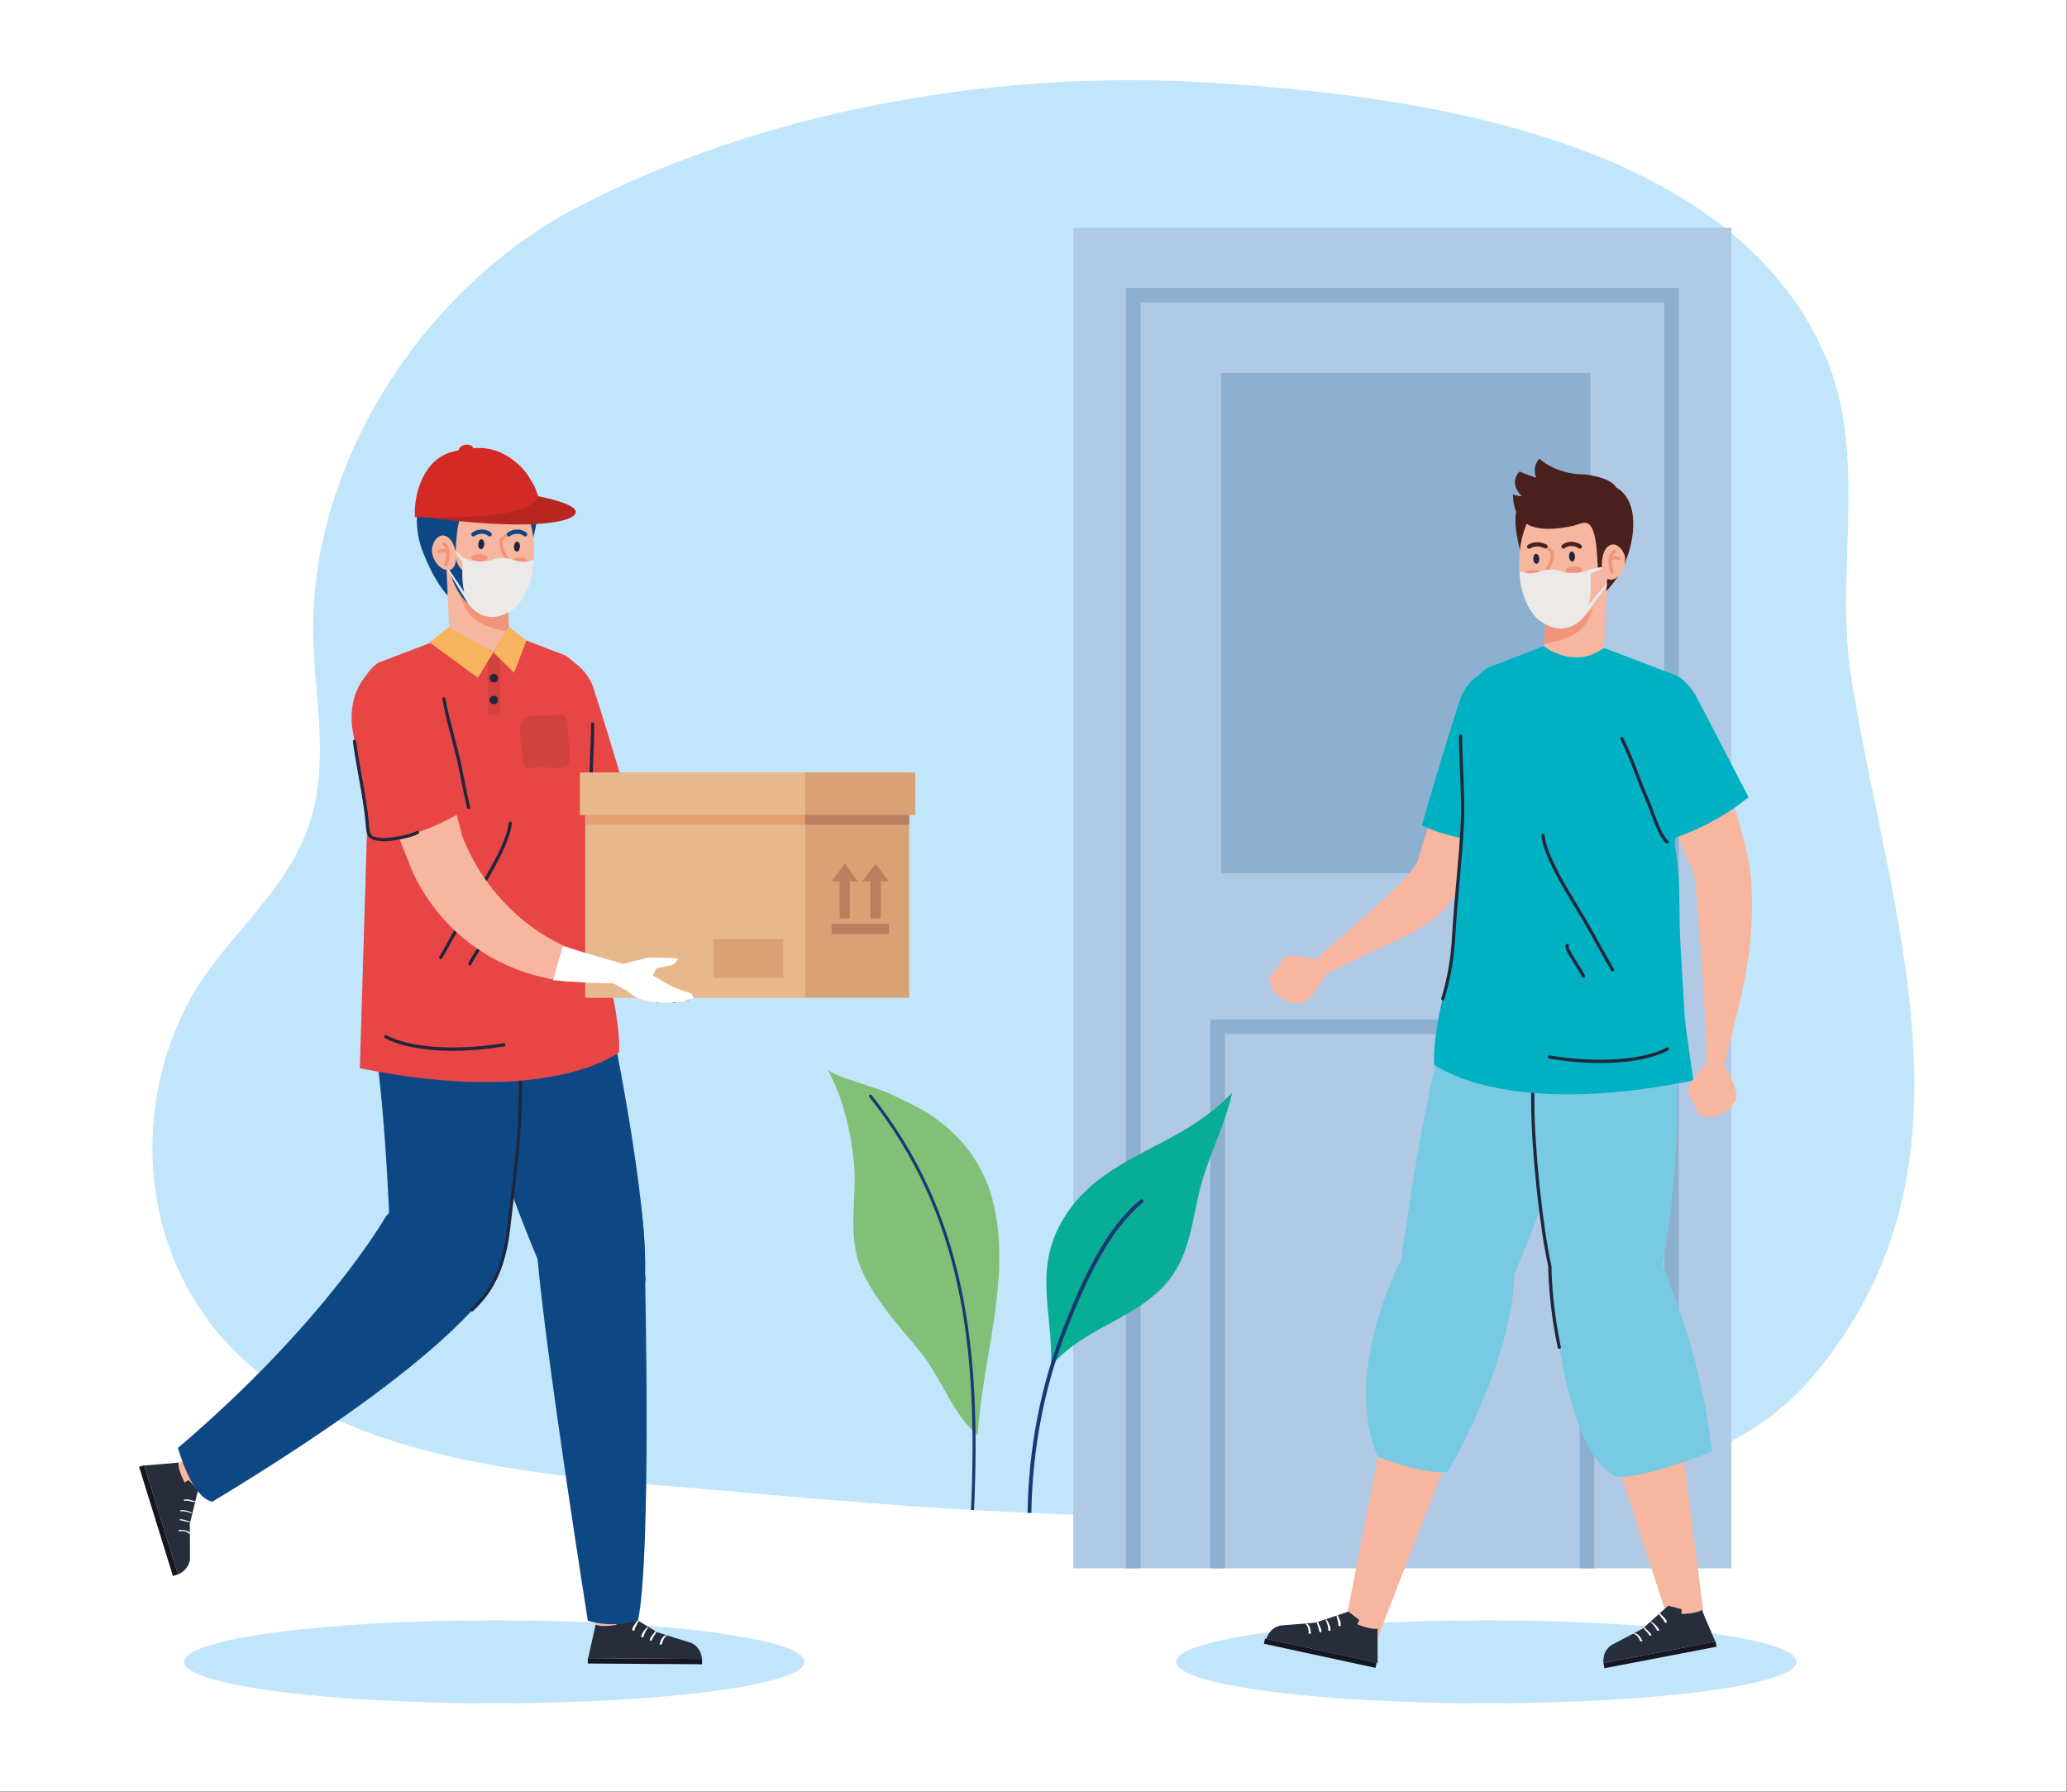<?xml version="1.0" encoding="utf-8"?>
<!-- Generator: Adobe Illustrator 23.1.0, SVG Export Plug-In . SVG Version: 6.00 Build 0)  -->
<svg version="1.1" id="Capa_1" xmlns="http://www.w3.org/2000/svg" xmlns:xlink="http://www.w3.org/1999/xlink" x="0px" y="0px"
	 viewBox="0 0 2279 1975" style="enable-background:new 0 0 2279 1975;" xml:space="preserve">
<rect x="0" y="0" width="2279" height="1975" fill="#333333" stroke="none"/>
<style type="text/css">
	.st0{fill:#FFFFFF;}
	.st1{fill:#C1E6FB;}
	.st2{fill:#B0C9E5;}
	.st3{fill:none;stroke:#8DB0D0;stroke-width:16.077;stroke-miterlimit:10;}
	.st4{fill:#8DB0D0;}
	.st5{fill:#F7B6A0;}
	.st6{fill:#E74645;}
	.st7{fill:#21263D;}
	.st8{fill:#0D4885;}
	.st9{fill:#282D3C;}
	.st10{fill:#151621;}
	.st11{fill:#F2937C;}
	.st12{fill:#ECE9E9;}
	.st13{fill:#D1413E;}
	.st14{fill:#F6B45F;}
	.st15{fill:#B7271F;}
	.st16{fill:#D42A26;}
	.st17{fill:none;stroke:#E7B88B;stroke-width:5.359;stroke-miterlimit:10;}
	.st18{fill:#E7B88B;}
	.st19{fill:#D8A274;}
	.st20{fill:#E49F73;}
	.st21{fill:#BA7E60;}
	.st22{fill:#00B1C3;}
	.st23{fill:#78CAE3;}
	.st24{fill:#49201D;}
	.st25{fill:#82BF77;}
	.st26{fill:#1A3873;}
	.st27{fill:#08AD95;}
</style>
<g>
	<rect x="0.01" class="st0" width="2278.66" height="1974.83"/>
	<path class="st1" d="M1181.5,89.82c50.04-2.25,99.66-1.9,148.16,0.99c227.99,13.6,576.19,59.18,682.01,299.38
		c49.35,112.03,10.66,239.86,29.44,357.1c42.33,264.22,154.49,543.22-46.26,774.51c-118.4,136.42-374.36,138.44-539.07,146.66
		c-217.53,10.84-435.27-5.07-651.85-24.57c-166.06-14.95-386.78-22.74-522.65-134.03c-116.73-95.62-144.16-260.24-78.18-396.05
		c33.04-68.01,97.25-115.01,129-183.09c33.97-72.82,16.55-144.17,13.46-220.64c-7.94-196.44,121.73-392.95,289.32-480.77
		C798.14,143.77,992.84,98.31,1181.5,89.82z"/>
	<path class="st1" d="M887.07,1831.9c0,25.25-153.17,45.72-342.11,45.72c-188.94,0-342.11-20.47-342.11-45.72
		c0-25.25,153.17-45.72,342.11-45.72C733.9,1786.18,887.07,1806.65,887.07,1831.9z"/>
	<path class="st1" d="M1980.91,1831.9c0,25.25-153.17,45.72-342.11,45.72c-188.94,0-342.11-20.47-342.11-45.72
		c0-25.25,153.17-45.72,342.11-45.72C1827.74,1786.18,1980.91,1806.65,1980.91,1831.9z"/>
	<g>
		<rect x="1183.38" y="251.13" class="st2" width="725.58" height="1477.75"/>
		<polyline class="st3" points="1249.46,1728.88 1249.46,325.36 1842.9,325.36 1842.9,1728.88 		"/>
		<polyline class="st3" points="1342.53,1728.88 1342.53,1131.9 1749.82,1131.9 1749.82,1728.88 		"/>
		<rect x="1346.37" y="411.11" class="st4" width="407.29" height="551.58"/>
		<path class="st4" d="M1796.54,1057.25c0,21.71-17.59,39.3-39.3,39.3c-21.71,0-39.3-17.6-39.3-39.3c0-21.71,17.59-39.3,39.3-39.3
			C1778.94,1017.94,1796.54,1035.54,1796.54,1057.25z"/>
	</g>
	<g>
		<g>
			<g>
				<g>
					<g>
						<path class="st5" d="M696.1,960.44c14.19-4.51-2.27-45.91-5.23-57.63c-23.5-92.78-34.55-147.05-52.01-163.36
							c-2.18-4.5-65.63-40.54-63.8,23.12c-0.49,21.51,63.67,171.38,78.47,202.43C653.53,965.01,666.55,972.13,696.1,960.44z"/>
					</g>
				</g>
				<g>
					<g>
						<path class="st5" d="M653.53,965.01c34.4,55.43,84.47,53.94,181.97,84.21l5.78-19c-11.53-13.67-136.15-73.66-141.88-97.89
							C699.4,932.33,653.95,916.8,653.53,965.01z"/>
					</g>
				</g>
			</g>
			<g>
				<path class="st5" d="M866.5,1087.08c-1.87,2.12-5-1.26-6.51-2.59c-12.02-10.66-39.98-39.2-34.03-52.49
					c8.51-19.01,59.54-13.82,66.95-9.62c0.3,6.59-18.25,6-28.2,8.37c13.44,13.57,46.01,24.98,49.97,33.21
					c-0.99,9.57-24.01-8.24-40.31-10.99c26.41,17.19,40.64,26.99,38.31,30.09c-2.39,6.87-34.2-12.32-44.66-21.01
					c11.45,11.4,21.02,19.3,25.59,24.63c2.68,3.12,0.32,5.73,0.32,5.73c-6.35,1.87-29.64-20.08-36.96-26.32
					c1.26,5.06,6.04,9.35,8.44,13.88c0.85,1.6,2.59,4.79,1.37,6.72C866.68,1086.83,866.59,1086.95,866.5,1087.08z"/>
			</g>
		</g>
		<g>
			<g>
				<g>
					<g>
						<path class="st0" d="M772.29,987.67c29.58,17.26,63.84,36.45,68.99,42.55l-5.78,19c-30.94-9.6-57.08-16-79.48-22.05
							C756.02,1027.16,757.46,1012.02,772.29,987.67z"/>
					</g>
				</g>
			</g>
			<g>
				<path class="st0" d="M866.5,1087.08c-1.87,2.12-5-1.26-6.51-2.59c-12.02-10.66-39.98-39.2-34.03-52.49
					c8.51-19.01,59.54-13.82,66.95-9.62c0.3,6.59-18.25,6-28.2,8.37c13.44,13.57,46.01,24.98,49.97,33.21
					c-0.99,9.57-24.01-8.24-40.31-10.99c26.41,17.19,40.64,26.99,38.31,30.09c-2.39,6.87-34.2-12.32-44.66-21.01
					c11.45,11.4,21.02,19.3,25.59,24.63c2.68,3.12,0.32,5.73,0.32,5.73c-6.35,1.87-29.64-20.08-36.96-26.32
					c1.26,5.06,6.04,9.35,8.44,13.88c0.85,1.6,2.59,4.79,1.37,6.72C866.68,1086.83,866.59,1086.95,866.5,1087.08z"/>
			</g>
		</g>
		<g>
			<path class="st6" d="M557.71,757.74l28.35,167.78c25.64-7.89,83.73-15.28,110.04-29.07c-23.28-81.82-42.41-139.83-42.41-139.83
				s-12.98-39.93-58.49-33.7C595.2,722.93,559.11,724.88,557.71,757.74z"/>
		</g>
		<g>
			<path class="st7" d="M447.72,1204.35c-0.99,0-1.98-0.02-2.99-0.04c-0.98-0.04-1.75-0.87-1.72-1.85c0.03-0.98,0.87-1.8,1.84-1.72
				c37.69,1.32,71.09-23.09,81.39-59.3c0.26-0.93,1.25-1.5,2.2-1.22c0.94,0.26,1.5,1.26,1.22,2.21
				C519.2,1179.25,485.76,1204.35,447.72,1204.35z"/>
		</g>
		<g>
			<g>
				<path class="st8" d="M414.8,1161.41c-1.9-11.76,1.08-31.88,2.11-37.02l10.03-84.22h224.25l23.51,90.99l8.03,65.9L414.8,1161.41z
					"/>
			</g>
			<g>
				<path class="st8" d="M711.14,1404.07c0,0,15.09,64.04-117-12.84c0,0-61.67-141.29-75.39-242.38l156.03-14.34l-0.07-3.35
					C674.7,1131.16,714.37,1323.57,711.14,1404.07z"/>
			</g>
			<g>
				<g>
					<g>
						<polygon class="st5" points="656.68,1816.75 692.16,1816.98 692.68,1736.19 657.19,1735.97 						"/>
					</g>
					<g>
						<g>
							<path class="st9" d="M648.11,1827.95l125.94,0.84c-1.54-14.71-12.95-18.07-12.95-18.07l-36.23-11.25l-32.65-19.83
								l-12.42,5.87c0,0-2.49-0.47-0.03,5.62c0,0-15.68,3.14-23.01-0.15l-8.66,38.37"/>
						</g>
						<g>
							<polygon class="st10" points="648.07,1833.8 774.02,1834.62 774.05,1828.79 648.11,1827.95 							"/>
						</g>
						<g>
							<g>
								<path class="st0" d="M735.31,1802.66c-4.49-0.39-7.16,5.99-7.78,9.58c0.39-0.19,0.79-0.4,1.18-0.59
									c-0.26,0.01-0.51,0.03-0.78,0.05c0.47,0.19,0.94,0.35,1.4,0.53c-0.09-0.35-0.27-0.44-0.55-0.66c-0.29-0.22-0.83-0.22-1.11,0
									c-0.29,0.22-0.47,0.31-0.55,0.66c-0.09,0.32,0.62,0.49,0.81,0.52c0.27,0.03,0.52,0.04,0.78,0.04
									c0.41,0.02,1.08-0.09,1.18-0.57c0.36-1.72,0.87-3.31,1.67-4.87c0.76-1.47,2.25-3.64,3.92-4.13
									C735.99,1803.09,735.75,1802.67,735.31,1802.66L735.31,1802.66z"/>
							</g>
						</g>
						<g>
							<g>
								<path class="st0" d="M722.21,1798.37c-1.5,3.2-5.7,6.12-5.76,9.86c-0.02,0.71,1.7,0.61,1.97,0.14
									c0.92-1.6,1.57-3.3,2.59-4.88c1-1.55,2.06-3.14,2.62-4.92C723.79,1798.01,722.4,1797.94,722.21,1798.37L722.21,1798.37z"/>
							</g>
						</g>
						<g>
							<g>
								<path class="st0" d="M713.54,1793.83c-3.21,2.96-5.54,6.14-6.67,10.41c0.85-0.05,1.68-0.1,2.53-0.17
									c-0.29-0.46-0.39-0.55-0.76-0.94c-0.19-0.2-0.76-0.2-0.96,0c-0.39,0.39-0.47,0.47-0.76,0.94c-0.46,0.75,2.24,1.24,2.49,0.33
									c1.03-3.7,2.71-7.37,5.28-10.26C715.09,1793.68,713.83,1793.58,713.54,1793.83L713.54,1793.83z"/>
							</g>
						</g>
						<g>
							<g>
								<path class="st0" d="M702.59,1786.48c-1.29,1.63-2.33,3.45-3.53,5.16c-0.57,0.81-1.06,1.64-1.45,2.53
									c-0.1,0.26-0.18,0.5-0.25,0.76c-0.05,0.2-0.1,0.41-0.16,0.62c-0.35,0.85,0.07,1.1,1.27,0.71c-0.2-0.29-0.91-0.31-1.1,0
									c-0.1,0.14-0.21,0.27-0.3,0.42c-0.05,0.09-0.05,0.18,0,0.27c0.02,0.02,0.03,0.04,0.05,0.05c0.44,0.53,2.57,0.85,2.63-0.17
									c0.12-1.83,0.86-3.34,1.82-4.87c1.07-1.7,1.73-3.5,2.6-5.3C704.46,1786.09,702.88,1786.1,702.59,1786.48L702.59,1786.48z"/>
							</g>
						</g>
					</g>
				</g>
				<g>
					<path class="st8" d="M592.65,1387.78c20.34-64.8,105.28-101.33,105.28-101.33c15.01,50.35,13.21,117.62,13.21,117.62
						s7.38,312.53-7.76,382.5c0,0-27.1,8.8-55.28,0C648.1,1786.57,603.34,1504.63,592.65,1387.78z"/>
				</g>
			</g>
			<g>
				<path class="st8" d="M430.78,1380.25c97.23,69.76,118.54,21.53,118.54,21.53c32.03-95.14,23.14-289.46,23.14-289.46
					s-143.64-47.16-157.66,49.09C414.8,1161.41,425.35,1226.46,430.78,1380.25z"/>
			</g>
			<g>
				<g>
					<polygon class="st5" points="172.23,1620.02 182.73,1653.93 259.91,1630.02 249.39,1596.12 					"/>
				</g>
				<g>
					<g>
						<path class="st9" d="M158.95,1615.25l37.26,120.32c13.54-5.91,13.29-17.79,13.29-17.79l-0.2-37.95l9.04-37.09l-9.35-10.08
							c0,0-0.3-2.51-5.37,1.65c0,0-7.73-13.99-6.8-21.97l-39.2,3.34"/>
					</g>
					<g>
						<polygon class="st10" points="153.37,1616.98 190.63,1737.3 196.22,1735.57 158.95,1615.25 						"/>
					</g>
					<g>
						<g>
							<path class="st0" d="M209.73,1690.68c-0.19-1.99-2.86-2.85-4.51-3.39c-2.3-0.75-4.87-0.79-7.25-0.49
								c0.48,0.13,0.96,0.27,1.46,0.4c-0.05-0.17-0.13-0.32-0.23-0.46c-0.09,0.17-0.19,0.35-0.28,0.53
								c0.01-0.02,0.03-0.02,0.05-0.03c0.11-0.06,0.35-0.21,0.31-0.38c-0.01-0.05-0.02-0.09-0.03-0.13
								c-0.04-0.17-0.17-0.22-0.32-0.28c-0.36-0.1-0.72-0.16-1.1-0.1c-0.25,0.05-0.84,0.17-0.82,0.52c0.02,0.24,0.06,0.42,0.13,0.63
								c0.14,0.47,1.12,0.45,1.45,0.42c3.31-0.38,7.55,0.11,9.84,2.85C208.64,1690.99,209.78,1691.17,209.73,1690.68L209.73,1690.68
								z"/>
						</g>
					</g>
					<g>
						<g>
							<path class="st0" d="M209.85,1677.31c-3.91-0.41-7.36-2.95-11.42-2.39c-0.88,0.13-0.92,0.86,0,0.94
								c3.8,0.38,7.42,2.03,11.23,2.15C210.32,1678.03,210.69,1677.39,209.85,1677.31L209.85,1677.31z"/>
						</g>
					</g>
					<g>
						<g>
							<path class="st0" d="M211.73,1667.69c-3.8-2.12-7.66-3.15-12.03-2.98c0.37,0.31,0.74,0.64,1.11,0.95
								c0.21-0.23,0.31-0.31,0.38-0.61c0.04-0.18-0.31-0.24-0.41-0.26c-0.38-0.07-0.69-0.08-1.07-0.08c-1.54,0.02-1.55,1.33,0,1.27
								c3.84-0.13,7.6,0.56,11.1,2.18C211.14,1668.32,212.4,1668.07,211.73,1667.69L211.73,1667.69z"/>
						</g>
					</g>
					<g>
						<g>
							<path class="st0" d="M215.52,1655.1c-2.14-0.71-4.39-1.18-6.56-1.8c-1.95-0.54-3.86-0.54-5.81-0.06
								c0.61,0.07,1.22,0.16,1.83,0.22c-0.37-0.26-0.47-0.34-0.27-0.2c0.19-0.24-0.45-0.35-0.56-0.35
								c-0.72,0.03-1.19,0.09-1.62,0.71c-0.55,0.83,1.69,0.81,1.97,0.74c2.07-0.48,3.93,0.32,5.9,0.77c1.48,0.32,3.01,0.4,4.5,0.69
								C215.43,1655.94,216.45,1655.4,215.52,1655.1L215.52,1655.1z"/>
						</g>
					</g>
				</g>
			</g>
			<g>
				<path class="st8" d="M234.1,1655.44c293.44-177.02,315.69-251.51,315.69-251.51s20.37-47.83-25.85-73.98
					c0,0-53.6-43.82-98.59,11.14c0,0-65.89,116.04-229.13,255.03C196.22,1596.12,210.87,1650.82,234.1,1655.44z"/>
			</g>
			<g>
				<path class="st7" d="M520.39,1445.78c-0.47,0-0.93-0.17-1.28-0.53c-0.69-0.68-0.68-1.82,0.02-2.51
					c13.3-13.1,33.41-32.93,39.71-87.64c0.96-8.37,1.97-16.74,2.97-25.1c5.02-41.89,10.2-85.21,10.25-128.17
					c0.04-31.88-0.35-59.36-2.37-89.82c-0.06-0.97,0.68-1.82,1.66-1.89c0.96-0.02,1.84,0.68,1.9,1.67
					c2.03,30.54,2.42,58.09,2.38,90.05c-0.05,43.17-5.25,86.59-10.28,128.59c-1,8.35-2,16.71-2.97,25.08
					c-6.44,55.95-27.92,77.12-40.75,89.76C521.29,1445.61,520.84,1445.78,520.39,1445.78z"/>
			</g>
		</g>
		<g>
			<path class="st8" d="M497.84,660.37c6.33,5.21,18.22-19.46,21.63-26.35c9.08-18.29,6.38-26.04,4.88-46.05
				c-1.3-17.3,2.97-79.24-35.48-67.1c-32.08,10.13-33.86,57.03-23.85,84.33C465.03,605.19,478.94,644.83,497.84,660.37z"/>
		</g>
		<g>
			
				<rect x="493.9" y="626.15" transform="matrix(0.999 -0.044 0.044 0.999 -28.61 23.626)" class="st5" width="65.97" height="82.01"/>
		</g>
		<g>
			<path class="st11" d="M514.25,672.11c-7.23-13.58-11.78-27.44-11.45-44.94l55.24-2.42l3.11,71.23
				C543.69,694.08,521.95,686.59,514.25,672.11z"/>
		</g>
		<g>
			<polygon class="st5" points="588.34,717.05 559.54,697.49 497.56,700.24 465.03,722.54 			"/>
		</g>
		<g>
			<path class="st6" d="M652,923.57l0.14-149.24c-0.73-35.62-28.8-51.79-28.8-51.79l-61.71-23.63l-17.58,20.12l-48.69-18.28
				l-78.75,30c0,0-24.92,16.91-18.9,45.18l7.48,122.64l-8.43,278.98c209.12,42.76,285.88-17.51,285.88-17.51
				c1.83-42.21-19.33-107.94-20.76-130.48C659.46,991.3,654.41,961.82,652,923.57"/>
		</g>
		<g>
			<path class="st8" d="M554.91,531.18c-13.94-3.37-9.47,7.74-5.48,21l19.47,8.61c16.4,7.12,7.23,17.2,9.36,31.4
				c0.88,5.82,3.11,11.5,4.3,17.17c3.71-5.97,9.79-34.35,9.96-41.16c0,0,4.86-29.43-15.26-35.52
				C577.25,532.68,563.52,530.02,554.91,531.18z"/>
		</g>
		<g>
			<path class="st5" d="M496.64,632.48c4.44,14.67,11.17,26.97,23.83,36.32c12.4,9.16,25.57,14.4,39.08,5.06
				c10.74-7.45,18.28-19,22.96-30.87c10.8-27.35,7.68-66.73-8.24-90.85c-17.48-26.5-55.8-24.18-72.78,2.29
				C487.67,575.97,489.46,608.79,496.64,632.48z"/>
		</g>
		<g>
			<path class="st8" d="M502.53,614.05c0.8,4.94,1.89,8.34,5.04,12.19c8.31,10.15,22.71-0.58,31.68-1.81
				c5.97-0.84,16.22-1.02,21.36,2.3c2.07,1.31,5.22,3.89,7.7,4.38c4.31,0.87,8.45,1.54,12.44-1.2c2.61-1.8,4.85-3.87,6.8-6.13
				c-1.05,6.77-2.7,13.28-5.03,19.22c-4.68,11.87-12.22,23.41-22.96,30.87c-13.51,9.35-26.68,4.1-39.08-5.06
				c-12.67-9.35-19.39-21.65-23.83-36.32c-2.5-8.27-4.33-17.66-5.09-27.29C496.88,605.52,501.41,607.08,502.53,614.05z"/>
		</g>
		<g>
			<path class="st11" d="M519.48,614.66c-0.06,2.24,3.98,4.14,9.02,4.28c5.05,0.14,9.19-1.56,9.24-3.78
				c0.07-2.23-3.98-4.16-9.02-4.29C523.68,610.73,519.53,612.44,519.48,614.66z"/>
		</g>
		<g>
			<path class="st11" d="M564.29,618.44c-0.07,2.23,3.98,4.13,9.02,4.28c5.04,0.13,9.18-1.56,9.24-3.8
				c0.06-2.22-3.97-4.14-9.02-4.27C568.48,614.5,564.35,616.21,564.29,618.44z"/>
		</g>
		<g>
			<path class="st11" d="M553.63,626.28c-2.17,0-4.3-0.35-5.87-0.93c-0.93-0.35-1.39-1.37-1.05-2.29c0.35-0.92,1.37-1.4,2.3-1.06
				c3.3,1.24,8.74,0.83,10.05-0.74c0.15-0.18,0.49-0.61-0.25-1.84c-12.19-20.25-8.93-25.19-4.16-28.85
				c0.46-0.35,0.91-0.68,1.25-1.07c0.65-0.72,1.78-0.8,2.52-0.15c0.74,0.66,0.81,1.79,0.15,2.52c-0.48,0.54-1.1,1.04-1.76,1.54
				c-2.75,2.09-6.51,4.96,5.06,24.16c1.78,2.97,0.72,5.01-0.07,5.97C560.18,625.5,556.87,626.28,553.63,626.28z"/>
		</g>
		<g>
			<path class="st8" d="M521.89,591.43c-0.69,0-1.37-0.3-1.82-0.88c-0.8-1-0.63-2.46,0.38-3.26c5.36-4.23,15.09-5.23,21.05,0.01
				c0.96,0.84,1.06,2.29,0.21,3.26c-0.85,0.96-2.3,1.07-3.27,0.21c-4.05-3.54-11.33-2.84-15.13,0.16
				C522.9,591.27,522.39,591.43,521.89,591.43z"/>
		</g>
		<g>
			<path class="st8" d="M560.92,591.43c-0.69,0-1.36-0.3-1.82-0.88c-0.79-1-0.62-2.46,0.39-3.26c5.36-4.23,15.09-5.23,21.05,0.01
				c0.97,0.84,1.06,2.29,0.22,3.26c-0.84,0.96-2.31,1.07-3.28,0.21c-4.04-3.54-11.32-2.84-15.12,0.16
				C561.93,591.27,561.43,591.43,560.92,591.43z"/>
		</g>
		<g>
			<path class="st8" d="M575.02,519.3c13.31,11.26,21.89,26.15,13.89,37.17c-7.14,9.86-19.48,12.83-31.06,13
				c-9.6,0.16-19.23-1.25-28.59-3.31c-3.79-0.84-8.99-3.45-12.85-3.39c-13.9,0.21-13.05,37.4-14.47,50.38
				c-4.02-0.32-5.07,1.29-6.55-3.26c-1.11-3.41-2.06-15.95-4.62-18.66c-6.13-6.49-12.51,0.88-14.08,5.12
				c1.35-3.65,0.86-9.13,1.34-12.98c1.13-8.98,6.76-23.44,3.51-31.11c-2.72-6.44-11.32-8.58-12.5-16.05c0,0-0.18-20.21,34.06-20.8
				C503.11,515.42,568.13,513.46,575.02,519.3z"/>
		</g>
		<g>
			<path class="st7" d="M566.68,602.32c-0.2,3.02,1.1,5.59,2.92,5.7c1.82,0.12,3.46-2.24,3.66-5.28c0.19-3.01-1.12-5.58-2.94-5.7
				C568.51,596.94,566.88,599.29,566.68,602.32z"/>
		</g>
		<g>
			<path class="st7" d="M527.29,599.73c-0.2,3.03,1.11,5.58,2.93,5.69c1.82,0.12,3.46-2.24,3.65-5.26c0.2-3.02-1.1-5.58-2.93-5.69
				C529.12,594.34,527.49,596.7,527.29,599.73z"/>
		</g>
		<g>
			<path class="st11" d="M552.5,640.26c-0.09,0-0.18,0-0.27-0.02c-5.48-0.85-8.71-2.67-9.85-5.57c-0.37-0.9,0.08-1.95,0.99-2.31
				c0.91-0.37,1.96,0.09,2.32,1c0.43,1.09,2.01,2.55,7.08,3.35c0.98,0.15,1.64,1.07,1.5,2.04
				C554.13,639.63,553.37,640.26,552.5,640.26z"/>
		</g>
		<g>
			<path class="st7" d="M673.06,1089.33c-0.77,0-1.48-0.49-1.71-1.26c-7.06-23.11-10.71-44.46-12.2-71.43
				c-1.02-18.32-2.78-38.09-4.5-57.22c-1.85-20.62-3.76-41.93-4.76-61.78c-1.05-20.66-0.18-41.37,0.65-61.38
				c0.52-12.57,1.07-25.58,1.13-38.32c0-0.97,0.8-1.77,1.78-1.77c0,0,0,0,0.01,0c0.98,0,1.78,0.81,1.77,1.79
				c-0.05,12.79-0.6,25.84-1.12,38.46c-0.84,19.93-1.7,40.54-0.66,61.04c0.99,19.77,2.9,41.05,4.74,61.63
				c1.72,19.16,3.5,38.97,4.51,57.36c1.48,26.65,5.08,47.76,12.05,70.57c0.29,0.94-0.25,1.94-1.19,2.23
				C673.4,1089.31,673.22,1089.33,673.06,1089.33z"/>
		</g>
		<g>
			<path class="st7" d="M498.79,1158.35c-27.57,0-54.82-3.81-74.27-13.98c-0.87-0.45-1.2-1.52-0.75-2.4
				c0.46-0.87,1.53-1.2,2.41-0.74c32.61,17.04,89.86,15.34,128.96,8.72c0.96-0.17,1.89,0.49,2.06,1.45c0.16,0.97-0.49,1.9-1.46,2.06
				C538.41,1156.4,518.51,1158.35,498.79,1158.35z"/>
		</g>
		<g>
			<path class="st7" d="M485.93,1057.26c-0.3,0-0.61-0.08-0.89-0.25c-0.85-0.49-1.14-1.58-0.64-2.44c4.67-8,9.46-16.6,14.53-25.73
				c5.81-10.45,11.81-21.26,17.82-31.4c1.98-3.35,4.26-7.11,6.73-11.17c14.03-23.09,35.21-57.98,37.32-78.88
				c0.1-0.98,0.98-1.67,1.95-1.61c0.97,0.09,1.68,0.98,1.59,1.96c-2.18,21.73-22.78,55.62-37.82,80.39
				c-2.45,4.04-4.73,7.79-6.7,11.13c-5.99,10.1-11.98,20.9-17.78,31.32c-5.07,9.14-9.87,17.76-14.57,25.8
				C487.14,1056.95,486.55,1057.26,485.93,1057.26z"/>
		</g>
		<g>
			<path class="st7" d="M518.01,1064.39c-0.24,0-0.49-0.05-0.72-0.16c-0.9-0.4-1.3-1.45-0.91-2.34c1.59-3.56,4.78-8.57,8.16-13.88
				c3.87-6.09,10.35-16.27,9.74-18.4c-0.52-0.83-0.25-1.89,0.59-2.41c0.84-0.52,1.95-0.24,2.47,0.61c1.92,3.07-1.51,9.1-9.79,22.11
				c-3.31,5.19-6.44,10.11-7.91,13.42C519.35,1064,518.7,1064.39,518.01,1064.39z"/>
		</g>
		<g>
			<g>
				<path class="st5" d="M505.36,975.12c14.47-3.49,6.05-47.89,2.8-59.53c-27.96-100.37-27.98-152.24-44.22-169.76
					c-1.85-4.66-62.57-38.3-65.3,25.32c-2.02,21.42,46.38,186.29,68.65,209.96C467.29,981.1,475.06,984.68,505.36,975.12z"/>
			</g>
		</g>
		<g>
			<path class="st6" d="M406.45,925.52l-16.45-114.61c0,0-9.78-34.65,10.68-62.37c0,0,39.98-54.64,87.34,20.48l28.7,120.94
				C516.71,889.97,461.38,929.05,406.45,925.52z"/>
		</g>
		<g>
			<path class="st7" d="M516.71,891.75c-0.8,0-1.53-0.54-1.73-1.35c-2.85-11.39-4.87-21.81-6.82-31.9
				c-1.1-5.65-2.16-11.12-3.31-16.4c-2.05-9.46-4.68-19.37-7.23-28.94c-3.71-13.93-7.54-28.34-9.88-42.42
				c-0.17-0.97,0.5-1.88,1.46-2.05c0.97-0.16,1.89,0.5,2.05,1.48c2.32,13.9,6.13,28.23,9.81,42.09c2.56,9.61,5.21,19.55,7.27,29.1
				c1.16,5.32,2.22,10.8,3.32,16.49c1.95,10.04,3.97,20.41,6.78,31.7c0.24,0.96-0.33,1.93-1.3,2.16
				C517,891.73,516.85,891.75,516.71,891.75z"/>
		</g>
		<g>
			<path class="st5" d="M476.21,606.48c0.25,8.45,5.36,17.8,13.1,20.97c10.49,4.29,14.04-5.32,13.63-14.56
				c-0.33-7.44-4.17-20.13-12.71-22.39C482.16,588.34,476,599.55,476.21,606.48z"/>
		</g>
		<g>
			<g>
				<path class="st11" d="M491.93,624.01c-0.21,0-0.42-0.02-0.62-0.1c-0.93-0.35-1.4-1.36-1.05-2.3c3.26-8.72,2.34-17.77-2.08-20.61
					c-0.83-0.53-1.07-1.63-0.54-2.46c0.54-0.85,1.64-1.09,2.47-0.55c5.98,3.83,7.45,14.3,3.51,24.88
					C493.33,623.57,492.65,624.01,491.93,624.01z"/>
			</g>
			<g>
				<path class="st11" d="M493.44,609.79c-0.38,0-0.75-0.12-1.07-0.36c-1.64-1.22-5.15-0.86-7.71-0.01
					c-0.95,0.31-1.95-0.2-2.27-1.13c-0.3-0.93,0.2-1.95,1.13-2.26c3.43-1.15,8.12-1.61,10.98,0.54c0.79,0.59,0.96,1.7,0.36,2.49
					C494.52,609.54,493.99,609.79,493.44,609.79z"/>
			</g>
		</g>
		<g>
			<g>
				<path class="st12" d="M588.45,616.48c0,0-9.16,6.01-23.42,0.44c0,0-12.92-4.78-24.27,1.07c0,0-16.28,3.6-30.31-3.08
					c0,0-4.22,33.77,6.47,51.71c0,0,20.82,29.36,53.05,1.56C569.97,668.17,587.55,651.24,588.45,616.48z"/>
			</g>
			<g>
				<polygon class="st12" points="502.09,606.85 510.45,614.91 510.45,620.07 502.22,608.63 				"/>
			</g>
			<g>
				<polygon class="st12" points="514.69,657.04 495.47,628.36 493.44,628.36 516.92,666.61 				"/>
			</g>
		</g>
		<g>
			<polygon class="st13" points="544.03,719.02 537.74,715.47 537.74,788.07 551.12,788.07 551.12,707.14 			"/>
		</g>
		<g>
			<polygon class="st14" points="544.03,719.02 494.92,691.3 473.41,708.04 526.89,747.07 			"/>
		</g>
		<g>
			<polygon class="st14" points="544.03,719.02 560.92,690.71 580.5,706.13 566.74,741.63 			"/>
		</g>
		<g>
			<path class="st7" d="M549.07,747.58c0,2.55-2.07,4.64-4.63,4.64c-2.56,0-4.64-2.08-4.64-4.64c0-2.56,2.08-4.64,4.64-4.64
				C546.99,742.94,549.07,745.01,549.07,747.58z"/>
		</g>
		<g>
			<path class="st7" d="M549.07,771.63c0,2.56-2.07,4.64-4.63,4.64c-2.56,0-4.64-2.07-4.64-4.64c0-2.56,2.08-4.63,4.64-4.63
				C546.99,767,549.07,769.06,549.07,771.63z"/>
		</g>
		<g>
			<path class="st13" d="M576.6,836.14c0.57,13.67,8.66,10.09,19.6,9.64c6.23-0.25,24.27,2.67,29.12-0.85
				c5.22-3.79,1.66-26.37,1.15-32.54c-0.51-6.09,0.15-13.38-1.75-19.02c-2.46-7.35-6.79-5.37-14.85-4.76
				c-8.27,0.61-26.82-1.61-33.25,4.4C569.32,799.83,576.21,826.68,576.6,836.14z"/>
		</g>
		<g>
			<path class="st7" d="M423.01,927.4c-0.91,0-1.73-0.03-2.46-0.09c-15.4-1.37-16.38-5.51-17.44-19.6
				c-1.08-14.67-4.53-33.95-7.87-52.59c-2.48-13.88-4.82-26.97-6.1-37.61c-0.12-0.98,0.58-1.86,1.55-1.98
				c1-0.12,1.87,0.58,1.98,1.55c1.27,10.53,3.6,23.58,6.08,37.41c3.35,18.73,6.81,38.09,7.91,52.94
				c0.98,13.15,1.13,15.16,14.19,16.32c8.22,0.74,31.89-3.58,38.56-7.69c0.84-0.51,1.93-0.25,2.45,0.6
				c0.52,0.84,0.26,1.93-0.58,2.44C454.47,923.29,433.42,927.4,423.01,927.4z"/>
		</g>
		<g>
			<g>
				<path class="st15" d="M465.91,569.97c2.44-0.29,109.1,16.24,156.97,3.13c0,0,42.28-11.62-32.01-26.67L465.91,569.97z"/>
			</g>
			<g>
				<g>
					<path class="st16" d="M593.37,546.46c-9.51-23.76-17.02-30.4-23.77-36.23c-22-19.08-44.78-19.35-71.87-11.89
						c-29.68,8.16-41.68,44.27-40.29,71.62C457.44,569.97,587.55,576.01,593.37,546.46z"/>
				</g>
				<g>
					<path class="st16" d="M507.05,493.37c-5.77,7.7,7.41,5.93,11.09,3.79C528.26,491.28,511.92,486.89,507.05,493.37z"/>
				</g>
			</g>
		</g>
		<g>
			<g>
				<g>
					<g>
						<path class="st17" d="M941.56,1056.54"/>
					</g>
					<g>
						<rect x="645.23" y="851.56" class="st18" width="242.58" height="248.42"/>
					</g>
					<g>
						<rect x="887.71" y="851.56" class="st19" width="114.69" height="248.42"/>
					</g>
					<g>
						<rect x="645.23" y="851.56" class="st20" width="242.58" height="57.51"/>
					</g>
					<g>
						<rect x="887.71" y="851.56" class="st21" width="114.69" height="57.51"/>
					</g>
					<g>
						<rect x="639.33" y="851.56" class="st18" width="248.48" height="46.85"/>
					</g>
					<g>
						<rect x="887.71" y="851.56" class="st19" width="121.4" height="46.85"/>
					</g>
					<g>
						<rect x="786.6" y="1035.23" class="st19" width="77.06" height="42.63"/>
					</g>
				</g>
				<g>
					<g>
						<g>
							<polygon class="st21" points="916.79,971.7 945.95,971.7 931.37,952.25 							"/>
						</g>
						<g>
							<rect x="925.72" y="964.95" class="st21" width="11.3" height="47.39"/>
						</g>
					</g>
					<g>
						<g>
							<polygon class="st21" points="950.86,971.7 980.02,971.7 965.44,952.25 							"/>
						</g>
						<g>
							<rect x="959.79" y="964.95" class="st21" width="11.3" height="47.39"/>
						</g>
					</g>
					<g>
						<rect x="916.79" y="1018.29" class="st21" width="63.23" height="11.3"/>
					</g>
				</g>
			</g>
			<g>
				<path class="st5" d="M763.56,1100.76c2.29-1.54-1.68-5.87-1.68-5.87c-19.91-5.11-32.97-14.26-32.97-14.26l-9.21-5.36l4.16-8.01
					l13.07-2.67c9.5-0.9,10.47-8.06,10.47-8.06l-32.15-1.07l-27.93,7.13l-11.28,21.3l15.74,8.64c19.88,19.37,60.3,11.5,60.3,11.5
					L763.56,1100.76z"/>
			</g>
			<g>
				<path class="st5" d="M639.1,1049.72c-49.3-17.14-103.02-60.14-129.48-128.12c0,0-41.08-21.71-58.22,30.64
					c0,0,37.58,114.21,176.05,130.18C630.92,1071.37,634.84,1060.48,639.1,1049.72z"/>
			</g>
			<g>
				<g>
					<path class="st7" d="M758.93,1102.49c-6.77,0-18.05-5.21-24.13-8.03c-1.58-0.73-2.83-1.31-3.37-1.5
						c-0.23-0.08-0.36-0.33-0.28-0.55c0.09-0.24,0.35-0.37,0.57-0.28c0.59,0.2,1.79,0.75,3.45,1.52c5.59,2.6,17.18,7.94,23.77,7.94
						c0.06,0,0.12,0.01,0.17,0c0.24,0,0.44,0.2,0.44,0.44C759.54,1102.33,759.25,1102.49,758.93,1102.49z"/>
				</g>
				<g>
					<path class="st7" d="M744.41,1105.73c-0.03,0-0.05,0-0.07,0c-10.73-1.8-15.64-4.28-21.41-7.59c-0.21-0.13-0.28-0.4-0.17-0.62
						c0.13-0.22,0.4-0.28,0.61-0.16c5.68,3.27,10.52,5.71,21.1,7.47c0.25,0.05,0.41,0.26,0.37,0.51
						C744.82,1105.58,744.63,1105.73,744.41,1105.73z"/>
				</g>
				<g>
					<path class="st7" d="M726.09,1105.73c-0.04,0-0.06,0-0.1-0.02c-5.25-1.14-7.65-2.35-10.19-3.64c-0.46-0.23-0.93-0.47-1.42-0.71
						c-0.23-0.11-0.31-0.38-0.2-0.6c0.1-0.23,0.37-0.31,0.59-0.21c0.5,0.25,0.97,0.48,1.43,0.71c2.6,1.33,4.84,2.46,9.99,3.59
						c0.24,0.04,0.39,0.28,0.33,0.53C726.48,1105.59,726.29,1105.73,726.09,1105.73z"/>
				</g>
			</g>
			<g>
				<g>
					<path class="st0" d="M763.56,1100.76c2.29-1.54-1.68-5.87-1.68-5.87c-19.91-5.11-32.97-14.26-32.97-14.26l-9.21-5.36l4.16-8.01
						l13.07-2.67c9.5-0.9,10.47-8.06,10.47-8.06l-32.15-1.07l-27.93,7.13l-11.28,21.3l15.74,8.64c19.88,19.37,60.3,11.5,60.3,11.5
						L763.56,1100.76z"/>
				</g>
				<g>
					<path class="st0" d="M621.08,1042.86c-4.09,10.33-7.91,27.07-11.27,37.68c13.26,1.22,51.14,4.08,66.24,3.36l11.28-21.3
						C687.32,1062.6,645.63,1050.92,621.08,1042.86z"/>
				</g>
			</g>
		</g>
	</g>
	<g>
		<g>
			<g>
				<g>
					<path class="st5" d="M1567.72,973.94c-14.19-4.51,2.27-45.9,5.22-57.63c23.5-92.77,34.56-147.04,52.02-163.35
						c2.18-4.51,65.62-40.53,63.8,23.1c0.48,21.53-63.69,171.41-78.48,202.44C1610.29,978.5,1597.27,985.63,1567.72,973.94z"/>
				</g>
			</g>
			<g>
				<g>
					<path class="st5" d="M1610.29,978.5c-34.4,55.43-76.54,54.84-158,101.06l-11.01-13.12c11.53-13.67,117.41-96.38,123.14-120.62
						C1564.42,945.82,1609.87,930.32,1610.29,978.5z"/>
				</g>
			</g>
			<g>
				<g>
					<path class="st5" d="M1456.38,1057.89c3.07,1.36,5.98,4.07,6.48,7.5c1.14,7.71-5.12,16.3-9.33,22.12
						c-5.34,7.41-11.25,18.5-21.68,18.92c-1.6,0.07-3.34-0.76-4.93-1c-3.36-0.49-4.67,1.67-7.11-0.96c-1.38-1.5-6.36-2.97-7.15-4.65
						c-0.74-1.66-6.3-3.59-7.15-5.04c-5.06-9.01-7.6-14.95-4.56-18.87c1.84-2.34,10.94-11.15,11.12-16.81c0,0,1.28-5.55,14.79-5.42
						L1456.38,1057.89z"/>
				</g>
			</g>
		</g>
		<g>
			<path class="st22" d="M1706.11,771.24l-28.35,167.78c-25.65-7.89-83.74-15.28-110.04-29.06
				c23.28-81.82,42.41-139.82,42.41-139.82s12.98-39.94,58.49-33.71C1668.62,736.43,1704.71,738.38,1706.11,771.24z"/>
		</g>
		<g>
			<g>
				<path class="st7" d="M1816.09,1217.86c-38.04,0-71.47-25.1-81.95-61.94c-0.26-0.94,0.28-1.93,1.23-2.2
					c0.96-0.27,1.93,0.28,2.2,1.24c10.3,36.22,43.86,60.56,81.39,59.3c0.93-0.11,1.8,0.74,1.85,1.72c0.03,0.98-0.74,1.81-1.72,1.84
					C1818.09,1217.85,1817.08,1217.86,1816.09,1217.86z"/>
			</g>
			<g>
				<path class="st23" d="M1847.39,1212.24c4.89-19.04,0.54-69.21-0.48-74.35l-10.03-84.22h-224.24l-23.51,90.99l-14.75,67.57
					H1847.39z"/>
			</g>
			<g>
				<path class="st23" d="M1546.81,1417.48c0,0-9.21,64.13,122.88-12.75c0,0,61.67-141.29,75.39-242.38l-156.03-14.34l0.07-3.35
					C1589.12,1144.66,1543.58,1336.99,1546.81,1417.48z"/>
			</g>
			<g>
				<g>
					<g>
						<polygon class="st5" points="1513.33,1820.47 1478.66,1812.96 1525.79,1572.81 1601.7,1591.83 						"/>
					</g>
					<g>
						<g>
							<path class="st9" d="M1519.26,1833.29l-123.1-26.64c4.7-14.03,16.58-14.8,16.58-14.8l37.81-3.11l36.18-12.21l10.85,8.43
								c0,0,2.52,0.09-1.2,5.48c0,0,14.62,6.48,22.5,4.88l0.07,39.33"/>
						</g>
						<g>
							
								<rect x="1454.17" y="1759.85" transform="matrix(0.211 -0.977 0.977 0.211 -632.68 2861.411)" class="st10" width="5.84" height="125.95"/>
						</g>
						<g>
							<g>
								<path class="st0" d="M1439.29,1790.16c3.06,1.89,3.59,7.02,3.55,10.23c-0.01,0.4,0.59,0.5,0.86,0.57
									c0.17,0.03,0.33,0.05,0.5,0.06c0.32,0.03,1.43,0.03,1.41-0.52c-0.01-0.27-0.26-0.46-0.44-0.65c-0.26-0.26-0.85-0.18-1.11,0
									c-0.22,0.15-0.49,0.26-0.62,0.5c0.62-0.08,1.24-0.16,1.86-0.23c-0.23-0.09-0.44-0.18-0.68-0.22
									c0.2,0.16,0.39,0.32,0.59,0.49c0.15-3.57-0.98-10.04-5.26-10.77C1439.63,1789.57,1438.72,1789.8,1439.29,1790.16
									L1439.29,1790.16z"/>
							</g>
						</g>
						<g>
							<g>
								<path class="st0" d="M1451.95,1788.2c0.14,1.72,0.71,3.39,1.29,4.99c0.7,1.94,1.08,3.91,1.67,5.86
									c0.18,0.6,1.87,0.49,1.97-0.14c0.64-3.71-2.67-7.24-3.46-10.72C1453.3,1787.71,1451.9,1787.71,1451.95,1788.2
									L1451.95,1788.2z"/>
							</g>
						</g>
						<g>
							<g>
								<path class="st0" d="M1461.61,1785.84c1.86,3.41,2.71,7.35,2.91,11.21c0.05,1.02,2.92,0.77,2.53-0.16
									c-0.08-0.33-0.25-0.63-0.49-0.87c-0.21-0.27-0.76-0.26-1.02-0.06c-0.33,0.21-0.62,0.47-0.85,0.77
									c0.8,0.11,1.6,0.21,2.4,0.31c-0.18-4.35-1.75-7.85-4.22-11.38C1462.64,1785.34,1461.37,1785.41,1461.61,1785.84
									L1461.61,1785.84z"/>
							</g>
						</g>
						<g>
							<g>
								<path class="st0" d="M1473.51,1780.86c0.38,1.65,0.6,3.35,1.07,4.98c0.6,2.11,1.36,3.85,1.04,6.11
									c-0.14,0.89,1.9,0.62,2.28,0.46c0.04-0.01,0.08-0.03,0.13-0.04c0.19-0.08,0.39-0.28,0.27-0.5
									c-0.07-0.13-0.15-0.25-0.21-0.38c-0.16-0.28-0.72-0.24-0.95-0.13c0.15,0.05,0.29,0.09,0.44,0.15
									c0.23,0.12,0.48,0.24,0.72,0.36c-0.24-0.44,0.07-2.33-0.04-2.98c-0.13-0.75-0.45-1.5-0.72-2.21
									c-0.77-1.98-1.49-4.03-2.41-5.92C1474.92,1780.35,1473.4,1780.36,1473.51,1780.86L1473.51,1780.86z"/>
							</g>
						</g>
					</g>
				</g>
				<g>
					<path class="st23" d="M1669.69,1404.73c-5.74-67.67-88.6-93.4-88.6-93.4c-31.11,0.33-36.11,77.1-36.11,77.1
						s-66.32,124.97-25.72,217.68c0,0,47.33,19.12,76.74,16.67C1596,1622.79,1667.47,1502.69,1669.69,1404.73z"/>
				</g>
			</g>
			<g>
				<path class="st23" d="M1833.04,1393.74c-97.22,69.78-118.54,21.54-118.54,21.54c-32.03-95.13-23.13-289.46-23.13-289.46
					s143.64-47.18,157.65,49.09C1849.02,1174.91,1853.89,1282.67,1833.04,1393.74z"/>
			</g>
			<g>
				<g>
					<g>
						<polygon class="st5" points="1881.1,1800.06 1846.25,1806.73 1769.87,1572.81 1849.67,1556.18 						"/>
					</g>
					<g>
						<g>
							<path class="st9" d="M1891.56,1809.51l-123.69,23.75c-1.15-14.74,9.45-20.12,9.45-20.12l33.58-17.67l28.48-25.43l13.29,3.52
								c0,0,2.36-0.92,1.06,5.52c0,0,15.98,0.23,22.59-4.35l15.51,36.16"/>
						</g>
						<g>
							<polygon class="st10" points="1892.67,1815.26 1768.97,1839 1767.87,1833.26 1891.56,1809.51 							"/>
						</g>
						<g>
							<g>
								<path class="st0" d="M1801.26,1801.11c1.7,0.14,3.42,1.96,4.45,3.17c1.15,1.36,1.94,2.98,2.6,4.62
									c0.18,0.44,1.09,0.48,1.45,0.41c0.24-0.05,0.49-0.11,0.73-0.18c0.25-0.09,0.67-0.28,0.51-0.62
									c-0.14-0.27-0.47-0.43-0.72-0.58c-0.25-0.16-0.77-0.15-1,0.05c-0.21,0.21-0.44,0.36-0.45,0.66
									c0.37-0.18,0.73-0.36,1.11-0.53c-0.27,0.01-0.54,0.02-0.81,0.07c0.49,0.15,0.97,0.27,1.45,0.41c-0.9-2.43-2.4-4.6-4.34-6.29
									c-1.38-1.21-3.28-2.33-5.14-1.79C1800.58,1800.67,1800.82,1801.06,1801.26,1801.11L1801.26,1801.11z"/>
							</g>
						</g>
						<g>
							<g>
								<path class="st0" d="M1811.93,1794.23c0.73,1.4,1.83,2.55,2.86,3.72c0.58,0.64,1.2,1.26,1.77,1.88
									c0.85,0.95,1.43,2.09,2.26,3.05c0.29,0.33,2.1,0.62,1.97-0.13c-0.29-1.71-1.82-3.07-3-4.24c-1.49-1.48-3.22-2.75-4.44-4.47
									C1813.09,1793.67,1811.67,1793.73,1811.93,1794.23L1811.93,1794.23z"/>
							</g>
						</g>
						<g>
							<g>
								<path class="st0" d="M1819.91,1788.3c3.06,2.34,5.35,5.56,7.04,9c0.42,0.88,2.95,0.31,2.48-0.33
									c-0.29-0.4-0.54-0.64-0.95-0.92c-0.27-0.21-0.79-0.21-1.02,0.05c-0.26,0.31-0.39,0.49-0.51,0.87c0.82,0,1.65,0,2.48,0
									c-1.86-3.98-4.83-6.73-8.49-9.05C1820.66,1787.75,1819.45,1787.96,1819.91,1788.3L1819.91,1788.3z"/>
							</g>
						</g>
						<g>
							<g>
								<path class="st0" d="M1828.88,1779c1.11,1.44,1.96,3.05,3.22,4.36c1.33,1.38,2.53,2.83,2.99,4.71
									c0.24,0.95,2.44,0.91,2.69,0c0-0.02,0.01-0.05,0.02-0.08c-0.01-0.1-0.06-0.19-0.15-0.25c-0.09-0.1-0.19-0.21-0.28-0.32
									c-0.2-0.23-0.93-0.32-1.11,0c0.28,0.04,0.58,0.06,0.85,0.08c0.23,0.21,0.45,0.39,0.67,0.58c-0.42-1.74-1.28-3.07-2.48-4.36
									c-1.57-1.71-3.2-3.5-4.93-5.03C1830.08,1778.42,1828.53,1778.52,1828.88,1779L1828.88,1779z"/>
							</g>
						</g>
					</g>
				</g>
				<g>
					<path class="st23" d="M1780.57,1626.99c-60.78-30.42-71.74-231.15-71.74-231.15s14.69-56.23,57.42-53.33
						c0,0,61.67,8.28,75.77,77.89c0,0,32.51,69.5,45.72,179.74C1887.74,1600.14,1803.26,1633.75,1780.57,1626.99z"/>
				</g>
			</g>
			<g>
				<path class="st7" d="M1719.23,1486.93c-0.83,0-1.57-0.57-1.75-1.41c-10.17-48.18-10.44-86.32-10.44-89.48
					c-9.64-42.67-18.79-130.39-18.85-180.69c-0.04-31.97,0.36-59.5,2.38-90.05c0.07-0.98,0.93-1.7,1.89-1.66
					c0.98,0.06,1.73,0.91,1.66,1.89c-2.02,30.44-2.41,57.91-2.37,89.82c0.06,50.17,9.21,137.69,18.82,180.09
					c0.03,0.14,0.04,0.27,0.04,0.4c0,0.4-0.14,39.27,10.36,88.95c0.2,0.96-0.41,1.89-1.37,2.11
					C1719.47,1486.92,1719.36,1486.93,1719.23,1486.93z"/>
			</g>
		</g>
		<g>
			<path class="st24" d="M1791.73,620.82c0.85-2.5,1.57-4.67,2.17-6.3c10-27.3,13.12-70.02-18.96-80.15
				c-38.46-12.13-34.18,49.8-35.48,67.1c-1.51,20.02-4.19,27.75,4.88,46.05c3.42,6.89,7.15,13.11,15.28,12.02
				C1768.63,658.35,1787.68,632.73,1791.73,620.82z"/>
		</g>
		<g>
			<polygon class="st5" points="1771.67,641.13 1705.78,638.24 1702.2,720.19 1768.1,723.07 			"/>
		</g>
		<g>
			<path class="st11" d="M1749.57,685.61c7.22-13.59,11.79-27.44,11.45-44.95l-55.24-2.42l-3.12,71.23
				C1720.13,707.57,1741.87,700.08,1749.57,685.61z"/>
		</g>
		<g>
			<polygon class="st5" points="1675.49,730.56 1704.28,710.99 1766.27,713.75 1798.79,736.04 			"/>
		</g>
		<g>
			<path class="st22" d="M1611.82,937.06c-2.41,38.27-7.45,67.74-9.87,105.99c-1.41,22.54-22.58,88.27-20.75,130.49
				c0,0,76.76,60.28,285.88,17.51c-1.39-8.88-9.1-62.24-9.64-71.19c-1.56-26.41-3.14-52.83-4.7-79.26
				c-2.08-34.93,1.01-75.1-6.51-109.36l19.9-141.82c6.02-28.28-18.89-45.18-18.89-45.18l-78.75-30
				c-33.33,24.6-66.28-1.85-66.28-1.85l-61.72,23.63c0,0-28.07,16.18-28.79,51.81L1611.82,937.06"/>
		</g>
		<g>
			<g>
				<path class="st24" d="M1708.93,544.68c13.93-3.38,9.47,7.75,5.47,21.01l-19.46,8.61c-16.41,7.1-7.23,17.19-9.36,31.38
					c-0.89,5.85-3.12,11.52-4.3,17.18c-3.71-5.97-9.79-34.36-9.95-41.14c0,0-4.86-29.44,15.25-35.54
					C1686.56,546.19,1700.31,543.54,1708.93,544.68z"/>
			</g>
			<g>
				<path class="st5" d="M1771.67,641.13c-4.43,14.68-15.65,31.84-28.32,41.19c-12.4,9.14-25.57,14.4-39.07,5.04
					c-10.75-7.44-18.28-18.98-22.96-30.87c-10.79-27.34-7.68-66.73,8.24-90.85c17.48-26.49,55.8-24.17,72.78,2.29
					C1776.16,589.48,1778.85,617.44,1771.67,641.13z"/>
			</g>
			<g>
				<path class="st11" d="M1744.34,628.16c0.06,2.24-3.98,4.16-9.02,4.3c-5.04,0.12-9.19-1.58-9.24-3.79
					c-0.06-2.22,3.98-4.15,9.03-4.29C1740.14,624.23,1744.28,625.94,1744.34,628.16z"/>
			</g>
			<g>
				<path class="st11" d="M1699.53,631.93c0.07,2.23-3.98,4.16-9.02,4.3c-5.04,0.13-9.18-1.56-9.24-3.8
					c-0.06-2.22,3.98-4.14,9.02-4.28C1695.33,628,1699.47,629.71,1699.53,631.93z"/>
			</g>
			<g>
				<path class="st11" d="M1710.18,639.78c-3.22,0-6.54-0.78-8.17-2.74c-0.79-0.95-1.84-2.99-0.05-5.97
					c11.56-19.19,7.8-22.06,5.06-24.16c-0.67-0.5-1.28-0.99-1.77-1.53c-0.65-0.74-0.59-1.87,0.16-2.52c0.73-0.66,1.86-0.6,2.52,0.15
					c0.35,0.38,0.79,0.71,1.26,1.07c4.77,3.63,8.04,8.58-4.17,28.84c-0.74,1.25-0.39,1.66-0.24,1.84c1.29,1.57,6.74,1.98,10.04,0.74
					c0.92-0.35,1.95,0.12,2.3,1.05c0.35,0.92-0.13,1.95-1.05,2.3C1714.49,639.43,1712.35,639.78,1710.18,639.78z"/>
			</g>
			<g>
				<path class="st24" d="M1685.93,604.93c-0.73,0-1.46-0.34-1.9-1c-0.74-1.05-0.47-2.49,0.59-3.21c4.11-2.85,11.94-4.66,20.43-0.43
					c1.15,0.56,1.62,1.96,1.06,3.1c-0.58,1.14-1.97,1.62-3.11,1.05c-8.84-4.4-15.07-0.39-15.75,0.08
					C1686.85,604.8,1686.38,604.93,1685.93,604.93z"/>
			</g>
			<g>
				<path class="st24" d="M1741.93,604.93c-0.5,0-1-0.15-1.43-0.49c-3.81-3.01-11.08-3.71-15.12-0.15
					c-0.96,0.83-2.43,0.74-3.28-0.21c-0.84-0.96-0.74-2.43,0.21-3.27c5.96-5.23,15.7-4.24,21.06-0.01c1.02,0.8,1.18,2.25,0.39,3.25
					C1743.29,604.63,1742.61,604.93,1741.93,604.93z"/>
			</g>
			<g>
				<path class="st24" d="M1782.94,546.89c-1.17,7.47,2.06,12.43-0.66,18.87c-3.26,7.67,2.37,22.14,3.5,31.11
					c0.49,3.85,0,9.33,1.35,12.98c-1.58-4.24-7.95-11.61-14.08-5.13c-2.55,2.71-3.5,15.26-4.61,18.67
					c-1.49,4.54-2.53,2.91-6.55,3.26c-1.43-12.98-0.58-50.17-14.48-50.39c-3.86-0.06-9.05,2.55-12.84,3.4
					c-9.36,2.06-19,3.45-28.6,3.31c-25.17-0.38-37.52-12.84-37.81-37.81c0,0,5.64,2.1,9.64,1.72c0,0-15.32-13.76-2.31-27.12
					c0,0,14.36,6.23,18.36,6.67c0,0-5.4-10.25,3.31-20.93c0,0,17.48,17.38,49.61,17.53
					C1746.77,523.04,1788.89,526.42,1782.94,546.89z"/>
			</g>
			<g>
				<path class="st7" d="M1697.14,615.82c0.2,3.02-1.1,5.58-2.93,5.69c-1.81,0.12-3.46-2.23-3.65-5.26c-0.2-3.02,1.11-5.58,2.93-5.7
					C1695.31,610.43,1696.95,612.79,1697.14,615.82z"/>
			</g>
			<g>
				<path class="st7" d="M1736.52,613.24c0.2,3.01-1.1,5.57-2.92,5.69c-1.81,0.13-3.46-2.23-3.64-5.27
					c-0.21-3.02,1.09-5.58,2.91-5.69C1734.7,607.85,1736.33,610.2,1736.52,613.24z"/>
			</g>
		</g>
		<g>
			<g>
				<path class="st5" d="M1895.62,989.1c-13.76,5.69-33.03-35.18-37.24-46.52c-36.32-97.65-66.78-139.65-63.92-163.36
					c-1.23-4.86,28.15-67.74,67.72-17.87c14.22,16.15,71.89,178.01,67.77,210.25C1929.94,971.6,1925.75,979.04,1895.62,989.1z"/>
			</g>
		</g>
		<g>
			<path class="st22" d="M1927.89,878.77l-57.44-110.61c0,0-10.13-18.63-23.2-23.92c0,0-64.45-20.73-58.65,67.86l47.81,114.74
				C1836.41,926.85,1885.5,913.9,1927.89,878.77z"/>
		</g>
		<g>
			<path class="st5" d="M1930.84,969.85c3.91,77.89-6.93,113.9-30.95,207.95l-18.08-5.25c0.79-17.88-8.88-178.19-14.47-210.69
				C1867.35,961.86,1924.71,920.93,1930.84,969.85z"/>
		</g>
		<g>
			<g>
				<path class="st5" d="M1883.33,1168.9c2.72-1.99,6.52-3.12,9.73-1.82c7.25,2.89,11.5,12.63,14.42,19.19
					c3.7,8.36,10.31,19.03,5.43,28.26c-0.74,1.41-2.34,2.49-3.35,3.75c-2.12,2.67-0.89,4.88-4.4,5.65
					c-1.99,0.44-5.78,4.02-7.63,3.84c-1.81-0.2-6.25,3.64-7.95,3.63c-10.33-0.16-16.74-0.94-18.61-5.55
					c-1.09-2.77-4.13-15.07-8.92-18.09c0,0-4.16-3.88,2.77-15.51L1883.33,1168.9z"/>
			</g>
		</g>
		<g>
			<path class="st11" d="M1711.32,653.76c-0.86,0-1.63-0.62-1.76-1.49c-0.16-0.98,0.51-1.9,1.49-2.05c5.07-0.79,6.64-2.26,7.08-3.35
				c0.36-0.92,1.39-1.38,2.32-0.99c0.92,0.36,1.37,1.4,1,2.31c-1.15,2.88-4.36,4.7-9.85,5.57
				C1711.5,653.76,1711.42,653.76,1711.32,653.76z"/>
		</g>
		<g>
			<path class="st7" d="M1838.12,929.97c-0.41,0-0.81-0.13-1.14-0.41c-6.74-5.6-12.21-20.38-17.06-33.41
				c-1.86-5.02-3.63-9.78-5.31-13.58c-3.93-8.92-7.63-18.53-11.21-27.82c-5.15-13.37-10.48-27.2-16.78-39.82
				c-0.43-0.88-0.08-1.95,0.81-2.39c0.88-0.43,1.95-0.08,2.39,0.81c6.37,12.76,11.73,26.68,16.91,40.12
				c3.57,9.25,7.25,18.81,11.15,27.67c1.72,3.9,3.5,8.7,5.39,13.76c4.67,12.62,9.98,26.91,15.99,31.91
				c0.75,0.63,0.86,1.76,0.23,2.51C1839.14,929.76,1838.63,929.97,1838.12,929.97z"/>
		</g>
		<g>
			<path class="st7" d="M1590.77,1102.84c-0.17,0-0.35-0.02-0.52-0.07c-0.93-0.29-1.47-1.28-1.18-2.22
				c6.97-22.82,10.58-43.92,12.05-70.59c1.02-18.39,2.78-38.19,4.5-57.35c1.85-20.58,3.75-41.86,4.75-61.63
				c1.03-20.49,0.17-41.1-0.66-61.02c-0.53-12.62-1.07-25.67-1.11-38.47c-0.01-0.99,0.79-1.8,1.77-1.81c0.01,0,0.01,0,0.01,0
				c0.98,0,1.78,0.8,1.78,1.78c0.05,12.74,0.6,25.75,1.12,38.33c0.84,20.01,1.71,40.7,0.65,61.36c-1,19.83-2.9,41.15-4.76,61.77
				c-1.71,19.12-3.49,38.92-4.5,57.23c-1.49,26.96-5.14,48.32-12.2,71.41C1592.23,1102.34,1591.53,1102.84,1590.77,1102.84z"/>
		</g>
		<g>
			<path class="st7" d="M1765.03,1171.85c-19.72,0-39.62-1.94-56.95-4.88c-0.96-0.16-1.62-1.08-1.45-2.06
				c0.18-0.97,1.11-1.6,2.06-1.45c39.09,6.65,96.34,8.33,128.96-8.74c0.87-0.45,1.95-0.1,2.41,0.76c0.46,0.87,0.12,1.96-0.75,2.4
				C1819.85,1168.05,1792.6,1171.85,1765.03,1171.85z"/>
		</g>
		<g>
			<path class="st7" d="M1777.89,1070.76c-0.61,0-1.2-0.31-1.54-0.88c-4.7-8.03-9.49-16.67-14.57-25.81
				c-5.79-10.42-11.79-21.21-17.77-31.31c-1.97-3.32-4.23-7.05-6.68-11.07c-15.05-24.79-35.66-58.69-37.84-80.44
				c-0.1-0.97,0.61-1.85,1.59-1.94c0.91-0.1,1.85,0.6,1.95,1.59c2.11,20.93,23.31,55.85,37.35,78.95c2.46,4.04,4.73,7.77,6.7,11.11
				c6.01,10.14,12.01,20.94,17.81,31.4c5.08,9.12,9.86,17.73,14.54,25.73c0.5,0.85,0.21,1.95-0.64,2.43
				C1778.5,1070.68,1778.2,1070.76,1777.89,1070.76z"/>
		</g>
		<g>
			<path class="st7" d="M1745.81,1077.89c-0.67,0-1.33-0.39-1.62-1.06c-1.48-3.3-4.6-8.21-7.91-13.41
				c-8.28-13.01-11.71-19.03-9.79-22.11c0.52-0.83,1.62-1.08,2.45-0.58c0.82,0.52,1.08,1.59,0.6,2.41
				c-0.55,2.19,5.89,12.3,9.75,18.36c3.39,5.32,6.58,10.33,8.16,13.87c0.4,0.9-0.01,1.96-0.91,2.35
				C1746.3,1077.84,1746.06,1077.89,1745.81,1077.89z"/>
		</g>
		<g>
			<path class="st5" d="M1791.69,614.52c1.03,8.36-2.62,18.34-9.78,22.63c-9.7,5.8-14.65-3.15-15.63-12.31
				c-0.79-7.39,1.08-20.47,9.17-24C1783.1,597.51,1790.85,607.64,1791.69,614.52z"/>
		</g>
		<g>
			<g>
				<path class="st11" d="M1777.42,632.1c-0.73,0-1.4-0.44-1.67-1.16c-3.95-10.59-2.47-21.04,3.5-24.88
					c0.83-0.53,1.93-0.29,2.47,0.53c0.53,0.83,0.29,1.94-0.54,2.48c-4.42,2.83-5.34,11.9-2.08,20.62c0.35,0.93-0.13,1.95-1.05,2.29
					C1777.83,632.06,1777.62,632.1,1777.42,632.1z"/>
			</g>
			<g>
				<path class="st11" d="M1775.9,617.86c-0.54,0-1.08-0.24-1.43-0.71c-0.59-0.79-0.43-1.91,0.37-2.51
					c2.86-2.14,7.55-1.68,10.97-0.54c0.94,0.32,1.45,1.33,1.14,2.27c-0.32,0.93-1.33,1.43-2.26,1.13c-2.56-0.85-6.08-1.21-7.71,0
					C1776.65,617.75,1776.27,617.86,1775.9,617.86z"/>
			</g>
		</g>
		<g>
			<g>
				<path class="st12" d="M1675.24,629.22c0,0,9.16,6,23.42,0.43c0,0,12.91-4.78,24.27,1.08c0,0,16.28,3.61,30.31-3.09
					c0,0,4.23,33.77-6.46,51.71c0,0-20.83,29.35-53.06,1.57C1693.71,680.92,1676.14,663.99,1675.24,629.22z"/>
			</g>
			<g>
				<polygon class="st12" points="1766.28,624.83 1753.23,627.64 1753.23,632.81 1766.54,626.67 				"/>
			</g>
			<g>
				<polygon class="st12" points="1749,669.78 1771.67,642.46 1771.67,645.87 1746.77,679.35 				"/>
			</g>
		</g>
	</g>
	<g>
		<g>
			<g>
				<path class="st25" d="M1078.02,1581.9c-25.54-19.45-41.08-64.22-62.58-90.68c-23.95-29.49-51.6-58.61-66.36-93.46
					c-15.01-35.4-3.94-78.31-7.58-116.24c-3.24-33.88-12.12-72.66-29.5-103.03c4.2,7.33,56.41,21.05,66.88,26.13
					c17.06,8.26,34.95,15.95,50.58,26.77c34.44,23.81,57.66,57.5,66.63,98.3C1114.52,1413.33,1082.84,1498.54,1078.02,1581.9z"/>
			</g>
			<g>
				<path class="st26" d="M1070.58,1664.46c8.13-179.32-9.79-326.61-112.11-455.17c-0.56-0.7-0.44-1.73,0.26-2.3
					c0.71-0.56,1.73-0.44,2.29,0.26c102.91,129.31,121.05,277.41,112.9,457.4L1070.58,1664.46z"/>
			</g>
		</g>
		<g>
			<g>
				<path class="st27" d="M1289.52,1410.28c-33.69,43.38-94.65,52.35-130.61,95.6c2.05-57.59-18.87-103.86,10.82-157.55
					c29.48-53.3,80.43-71,130.15-99.21c21.76-12.35,41.14-26.32,58.55-44.51c-7.27,34.5-24.81,67.12-34.12,101.41
					C1314.64,1341.66,1313.03,1379.99,1289.52,1410.28z"/>
			</g>
			<g>
				<path class="st26" d="M1137.14,1667.85l-4.19-0.14c1.18-72.65,14.8-142.14,40.62-206.95c21.32-53.56,46.23-107.38,83.76-138.23
					c0.9-0.74,2.22-0.61,2.96,0.29c0.73,0.9,0.61,2.22-0.29,2.96c-36.79,30.25-61.4,83.5-82.52,136.54
					C1151.86,1526.64,1138.32,1595.73,1137.14,1667.85z"/>
			</g>
		</g>
	</g>
</g>
</svg>
